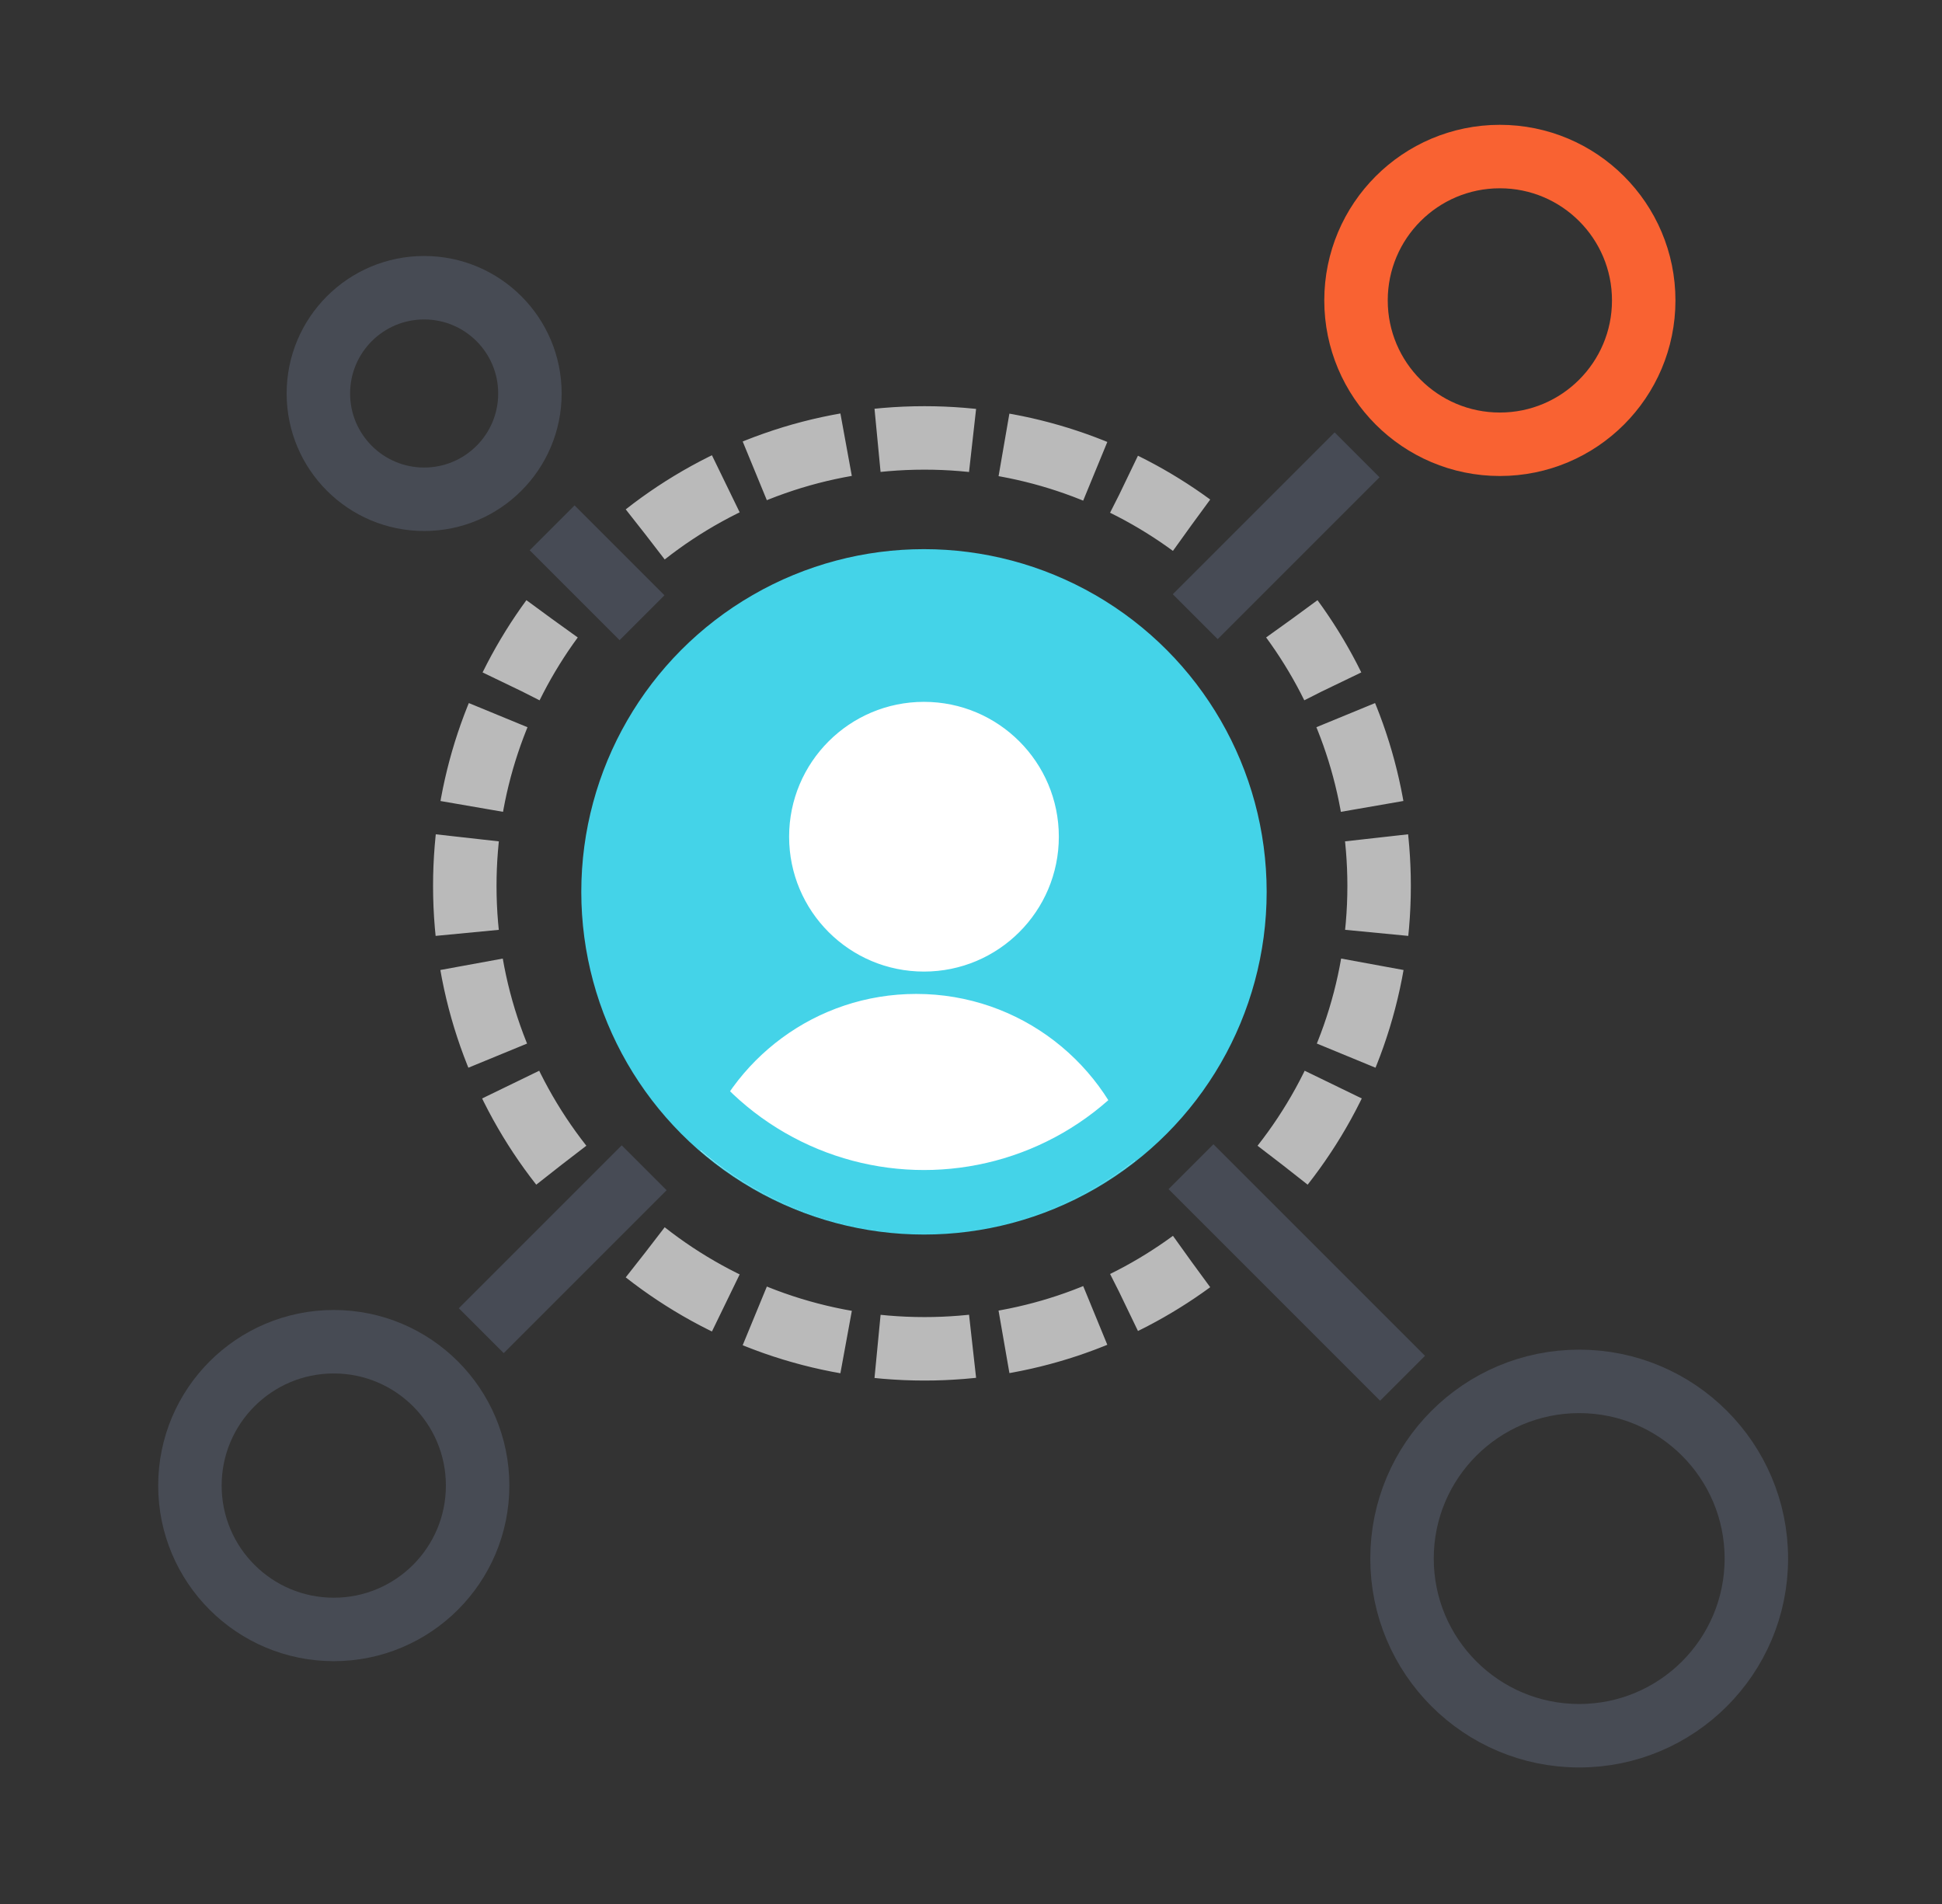 <?xml version="1.0" encoding="utf-8"?>
<!-- Generator: Adobe Illustrator 15.0.0, SVG Export Plug-In . SVG Version: 6.00 Build 0)  -->
<!DOCTYPE svg PUBLIC "-//W3C//DTD SVG 1.1//EN" "http://www.w3.org/Graphics/SVG/1.1/DTD/svg11.dtd">
<svg version="1.1" id="Layer_1" xmlns="http://www.w3.org/2000/svg" xmlns:xlink="http://www.w3.org/1999/xlink" x="0px" y="0px"
	 width="612px" height="600px" viewBox="0 0 612 600" enable-background="new 0 0 612 600" xml:space="preserve">
<rect x="0" y="0" width="612" height="600" fill="#333333" stroke="none"/>
<circle fill="#44D3E8" cx="291.181" cy="281.048" r="107.994"/>
<g>
	<path fill="#FFFFFF" stroke="#FFFFFF" stroke-miterlimit="10" d="M288.74,313.714c-31.422,0-58.058,20.422-67.406,48.712
		c18.828,15.978,43.199,25.616,69.825,25.616c24.831,0,47.701-8.386,65.94-22.474C348.746,335.661,321.314,313.714,288.74,313.714z"
		/>
</g>
<line fill="none" stroke="#474B55" stroke-width="20" stroke-miterlimit="6" x1="375.326" y1="367.663" x2="441.998" y2="434.336"/>
<line fill="none" stroke="#474B55" stroke-width="20" stroke-miterlimit="6" x1="173.999" y1="166.336" x2="202.329" y2="194.666"/>
<line fill="none" stroke="#474B55" stroke-width="20" stroke-miterlimit="6" x1="376.666" y1="194.335" x2="427.666" y2="143.336"/>
<line fill="none" stroke="#474B55" stroke-width="20" stroke-miterlimit="6" x1="151.666" y1="419.335" x2="203.001" y2="368"/>
<path fill="none" stroke="#BABABA" stroke-width="20" stroke-miterlimit="6" stroke-dasharray="30,10" d="M203.37,168.383
	c24.224-19.031,54.768-30.381,87.962-30.381c31.473,0,60.562,10.203,84.142,27.481"/>
<path fill="none" stroke="#BABABA" stroke-width="20" stroke-miterlimit="6" stroke-dasharray="30,10" d="M203.37,394.669
	c24.224,19.031,54.768,30.381,87.962,30.381c31.473,0,60.562-10.203,84.142-27.479"/>
<path fill="none" stroke="#BABABA" stroke-width="20" stroke-miterlimit="6" stroke-dasharray="30,10" d="M404.231,367.148
	c19.028-24.226,30.381-54.771,30.381-87.961c0-31.474-10.203-60.562-27.481-84.144"/>
<path fill="none" stroke="#BABABA" stroke-width="20" stroke-miterlimit="6" stroke-dasharray="30,10" d="M176.856,367.148
	c-19.031-24.226-30.381-54.771-30.381-87.961c0-31.474,10.203-60.562,27.481-84.144"/>
<circle fill="none" stroke="#474B54" stroke-width="20" stroke-miterlimit="10" cx="133.666" cy="124.002" r="33.333"/>
<circle fill="none" stroke="#F96232" stroke-width="20" stroke-miterlimit="10" cx="472.666" cy="94.668" r="45.333"/>
<circle fill="none" stroke="#474B54" stroke-width="20" stroke-miterlimit="10" cx="105.185" cy="468.149" r="45.333"/>
<circle fill="none" stroke="#474B54" stroke-width="20" stroke-miterlimit="10" cx="497.664" cy="491.146" r="55.832"/>
<circle fill="#FFFFFF" stroke="#FFFFFF" stroke-miterlimit="10" cx="291.18" cy="263.672" r="42"/>
<circle fill="none" stroke="#44D3E8" stroke-width="20" stroke-miterlimit="10" cx="291.181" cy="281.048" r="97.661"/>
</svg>
